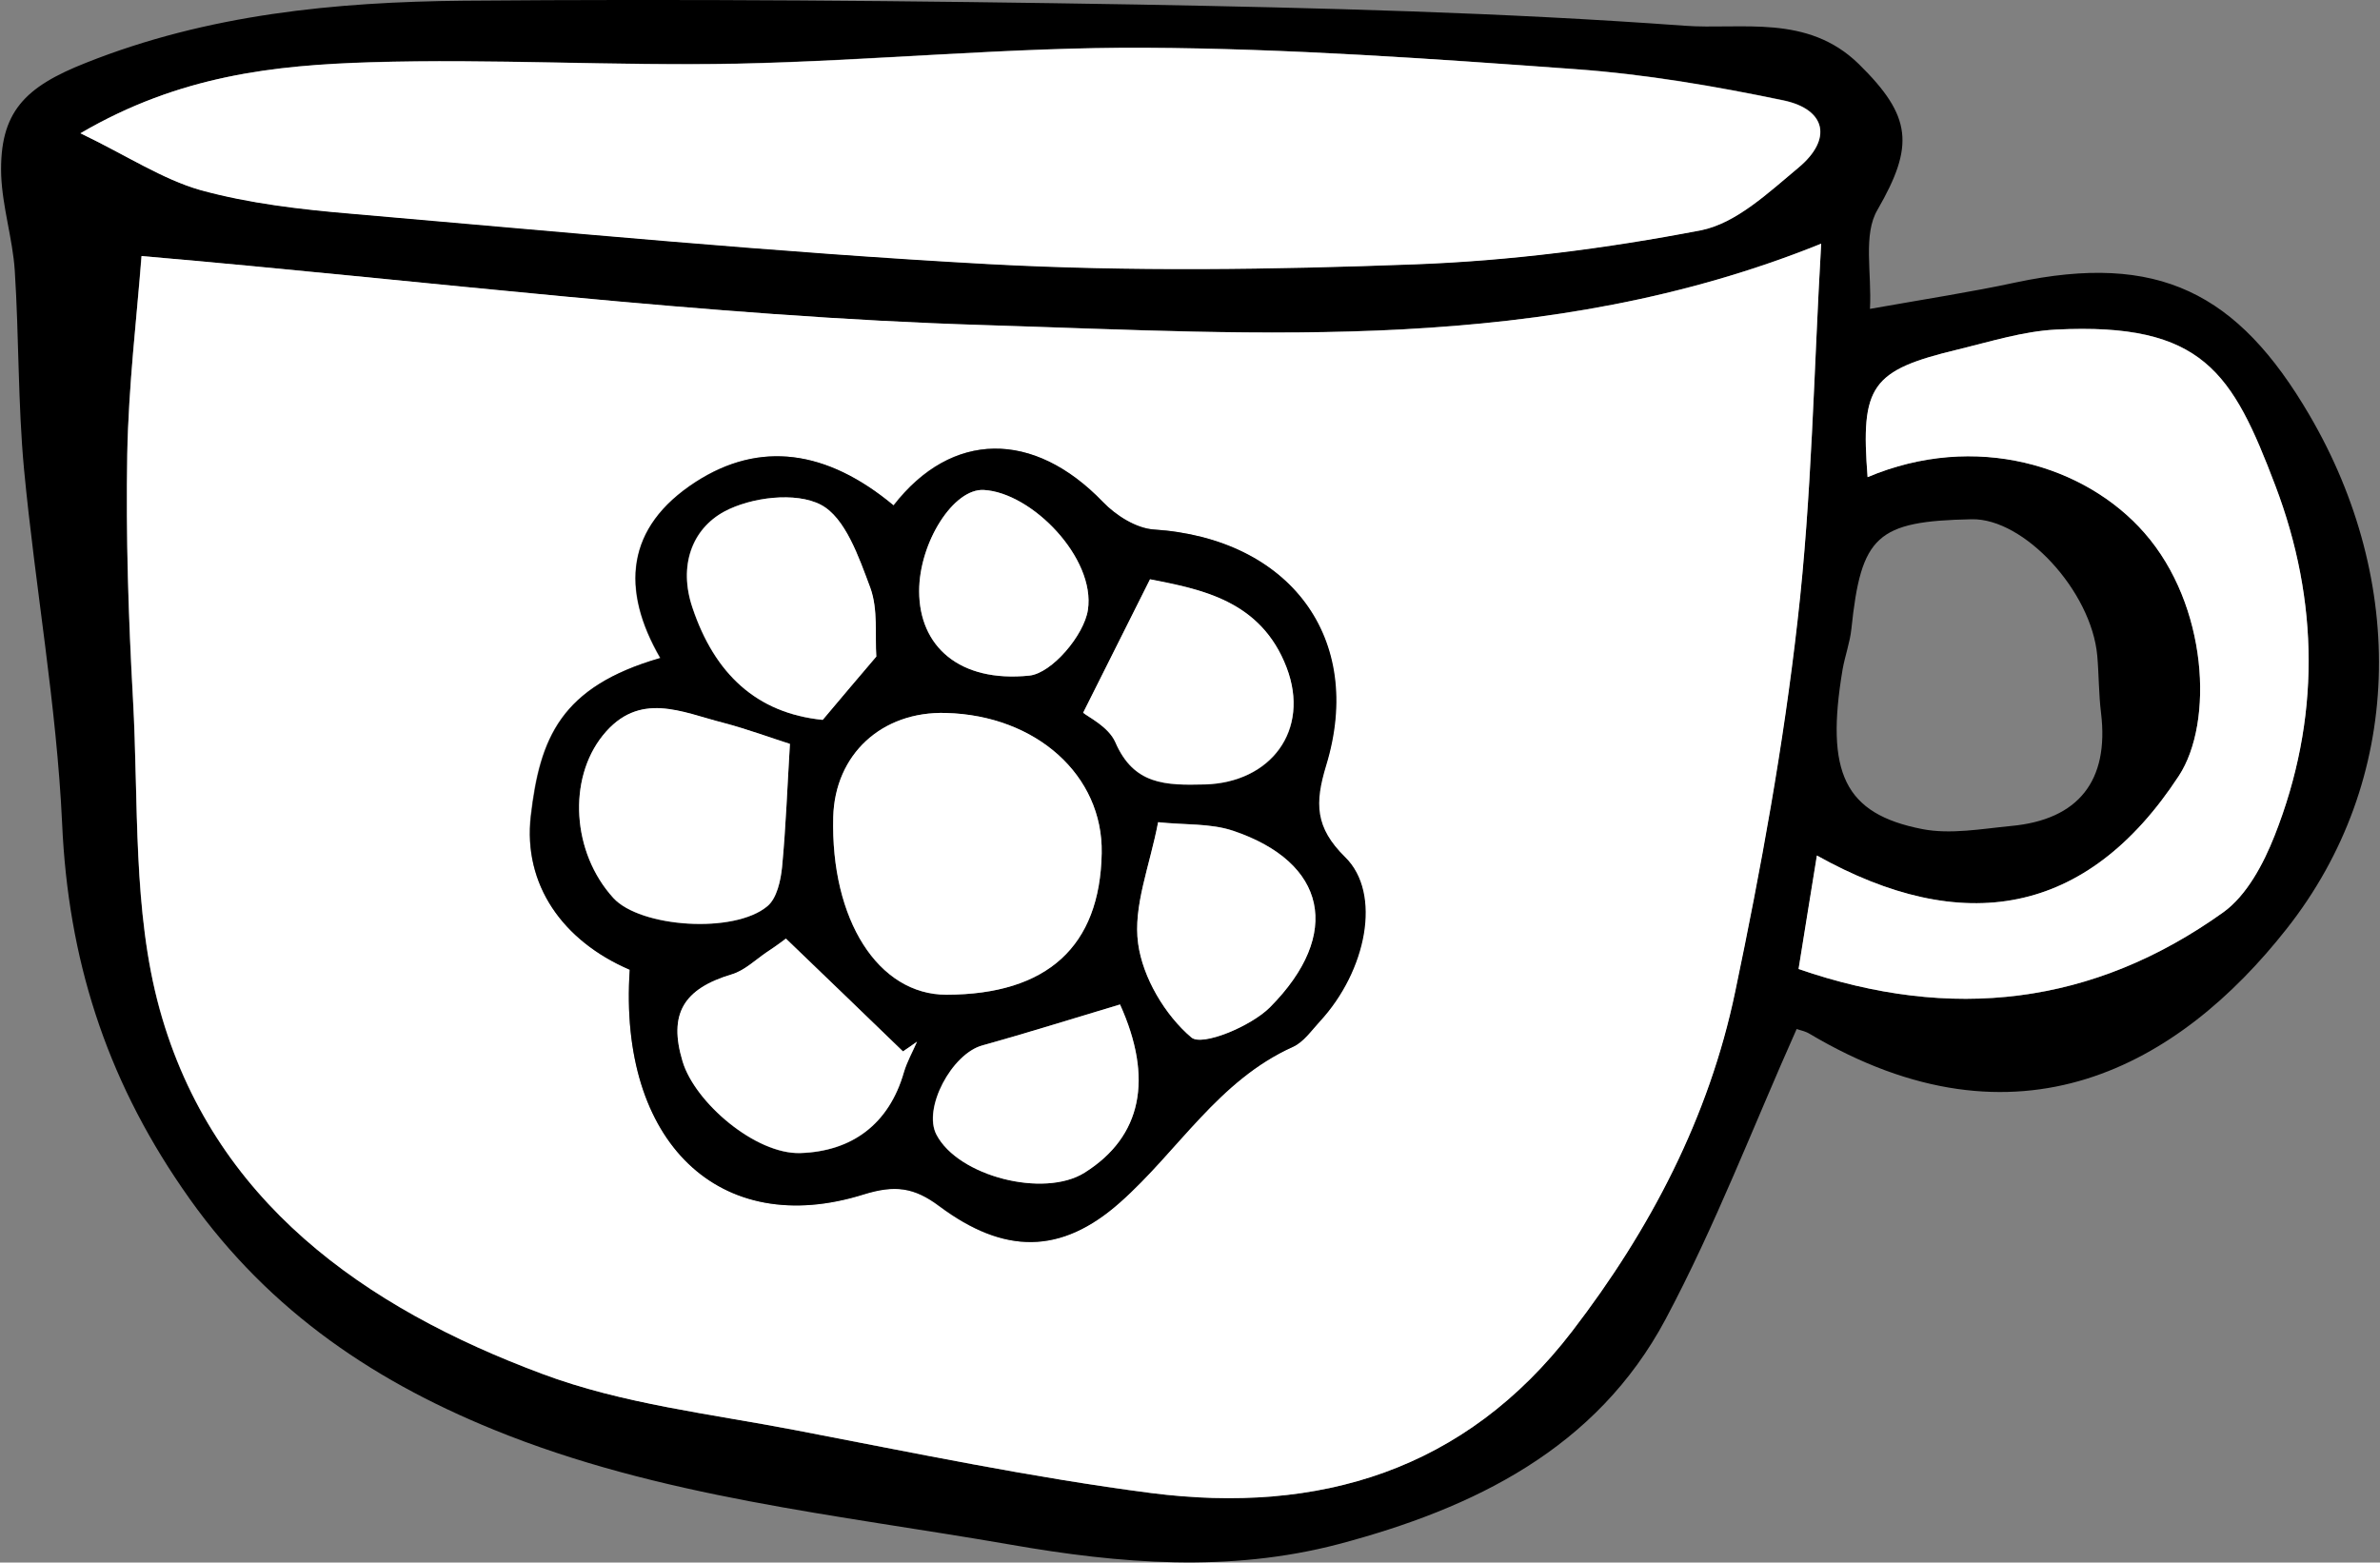 <?xml version="1.0" encoding="utf-8"?>
<!DOCTYPE svg PUBLIC "-//W3C//DTD SVG 1.1//EN" "http://www.w3.org/Graphics/SVG/1.1/DTD/svg11.dtd">
<svg artist="zl2017" version="1.1" id="zlIcon-pot-poo" xmlns="http://www.w3.org/2000/svg" xmlns:xlink="http://www.w3.org/1999/xlink" x="0px" y="0px"
	 width="1000px" height="656.6px" viewBox="0 0 1000 656.6" enable-background="new 0 0 1000 656.6" xml:space="preserve">
<rect x="0" y="0" width="1000" height="656.6" fill="#808080" stroke="none"/>
<path fill-rule="evenodd" clip-rule="evenodd" d="M785.7,129.8c23.7-4.2,42.6-7.1,61.2-11.1c59.8-12.7,93.3,4.1,123.5,55.8
	c40.8,69.8,39.9,153.1-9.7,215.9c-45,57.1-112.6,96.2-200.4,44c-1.8-1.1-4.1-1.5-5.4-2c-18.3,41-34.2,82.8-55.1,122
	c-29,54.3-80.4,79.4-137.5,94.5c-45.8,12-91.9,8.2-137.6,0.2c-73.1-12.7-147.5-19.9-217.2-48.3c-53.3-21.7-97.7-52.7-131-101.6
	C44.3,452.3,28.6,402.6,26.1,346c-2.3-49.7-11.3-99.1-16-148.8c-2.6-27.7-2.1-55.7-3.9-83.6C5.3,100.3,1,87,0.5,73.6
	c-0.8-26.6,10-37.1,35.6-47.2C87.3,6,140.9,0.8,194.8,0.3c94.3-0.8,188.5,0,282.8,1.6c76.7,1.4,153.5,3.3,230,8.9
	c24.1,1.8,51.7-5.1,73.4,16.1c22.4,22,23.4,34.3,7.9,61.2C782.7,98.5,786.5,114.5,785.7,129.8z M765.2,102.4
	c-116,46.8-235,37.7-351.9,34.2c-116.8-3.5-233.2-18.6-353.9-29c-1.9,25.5-5.4,54.4-6,83.4c-0.6,34.2,0.5,68.5,2.4,102.6
	c2.5,43.6-0.2,89,11.2,130.4c22.3,80.7,86.1,125.5,160.7,153.3c33.8,12.6,70.8,16.8,106.6,23.7c49.7,9.5,99.2,19.9,149.3,26.4
	c70.4,9,131.9-9.3,176.9-68c32.8-42.7,57.5-89.9,68.5-142.7c10.8-51.6,20.3-103.6,26.2-155.9C761.3,208.5,762.1,155.6,765.2,102.4z
	 M33.8,56c19.8,9.5,34.4,19.3,50.5,23.8c20.4,5.6,41.9,8.1,63.1,9.9c89.3,7.6,178.6,16.3,268.1,21.2c59.5,3.2,119.5,2.4,179.1,0.1
	c40.2-1.5,80.6-6.7,120.1-14.3c14.9-2.9,28.5-15.9,41-26.3c14.3-11.9,11.7-24.5-6.4-28.3c-28.8-6-58.1-11-87.3-13.1
	c-60.1-4.3-120.3-8.6-180.5-9c-57.3-0.3-114.6,5.5-172,6.7c-51.3,1-102.7-2.1-153.9-0.6C115.6,27.4,75.5,31.6,33.8,56z M784.7,200.5
	c45.3-19.2,91.5-5,116.3,23.4c26.7,30.4,29.2,79.7,14.5,102.1c-38.8,59.3-91.1,67.6-152.1,33.5c-2.7,17-5,31.4-7.7,47.7
	c64.4,22.2,123.8,15.3,178.4-23.8c9.9-7.1,16.9-20.4,21.6-32.2c19.2-48.8,18.8-98.5,0.3-147.2c-18-47.4-30.3-68.7-92.2-65.5
	c-13.8,0.7-27.4,5.1-40.9,8.3C786.1,155.6,781.7,162.1,784.7,200.5z M828.4,218.2c-39.9,0.8-46.4,6.9-50.5,46
	c-0.6,5.8-2.7,11.4-3.7,17.1c-7.3,43.4,0.7,60.7,33.5,67.1c11.9,2.3,24.8-0.1,37.2-1.3c28.5-2.6,41.3-19.1,37.9-47.4
	c-1-8-0.9-16.2-1.6-24.2C878.7,248.3,850.4,217.7,828.4,218.2z"/>
<path fill-rule="evenodd" clip-rule="evenodd" fill="#FFFFFF" d="M765.2,102.4c-3.1,53.1-3.9,106.1-9.9,158.4
	c-5.9,52.3-15.4,104.3-26.2,155.9c-11,52.8-35.7,100-68.5,142.7c-45,58.6-106.5,77-176.9,68c-50.1-6.5-99.7-16.9-149.3-26.4
	c-35.8-6.9-72.9-11-106.6-23.7C153.2,549.5,89.4,504.8,67.1,424c-11.4-41.3-8.8-86.7-11.2-130.4c-1.9-34.2-3-68.4-2.4-102.6
	c0.5-29,4-57.9,6-83.4c120.7,10.4,237.2,25.4,353.9,29C530.2,140.2,649.3,149.2,765.2,102.4z M264.6,407.5
	c-4.9,72.3,37.7,113.4,98.2,94.4c13-4.1,21.1-3.1,31.8,5c27.2,20.2,51,20.4,75.8-1.6c24.3-21.6,41.3-51.4,72.7-65.4
	c4.4-2,7.7-6.8,11.2-10.6c19.6-21.2,26.2-53.9,10.7-69.1c-12.7-12.5-12.9-22.7-8-38.5c16.4-53.6-15.4-95.5-72.4-99.2
	c-7.4-0.5-15.9-5.9-21.3-11.5c-29-30.3-63.6-30.1-88,1.4c-28.2-23.5-56.3-27.2-83.1-9.9c-29.4,19.1-31.5,45.2-14.9,74
	c-41.9,12.1-50.6,33.7-54.4,66.4C219.7,371.7,236.5,395.4,264.6,407.5z"/>
<path fill-rule="evenodd" clip-rule="evenodd" fill="#FFFFFF" d="M33.8,56c41.7-24.4,81.8-28.6,121.7-29.8
	c51.2-1.6,102.6,1.6,153.9,0.6c57.4-1.2,114.7-7,172-6.7c60.2,0.3,120.4,4.6,180.5,9c29.3,2.1,58.5,7.1,87.3,13.1
	c18.2,3.8,20.7,16.4,6.4,28.3c-12.5,10.4-26.2,23.4-41,26.3c-39.5,7.6-79.9,12.8-120.1,14.3c-59.6,2.2-119.6,3.1-179.1-0.1
	c-89.5-4.9-178.8-13.5-268.1-21.2c-21.2-1.8-42.7-4.3-63.1-9.9C68.2,75.3,53.5,65.5,33.8,56z"/>
<path fill-rule="evenodd" clip-rule="evenodd" fill="#FFFFFF" d="M784.7,200.5c-3-38.5,1.4-44.9,38.2-53.7
	c13.5-3.3,27.2-7.6,40.9-8.3c61.9-3.1,74.2,18.2,92.2,65.5c18.5,48.7,19,98.4-0.3,147.2c-4.7,11.9-11.7,25.1-21.6,32.2
	c-54.6,39-114.1,46-178.4,23.8c2.6-16.3,4.9-30.7,7.7-47.7c61,34.1,113.3,25.8,152.1-33.5c14.7-22.5,12.2-71.7-14.5-102.1
	C876.2,195.6,830,181.4,784.7,200.5z"/>
<path fill-rule="evenodd" clip-rule="evenodd" d="M264.6,407.5c-28.2-12.1-44.9-35.8-41.5-64.6c3.8-32.7,12.4-54.3,54.4-66.4
	c-16.7-28.8-14.6-55,14.9-74c26.8-17.3,54.9-13.6,83.1,9.9c24.4-31.5,58.9-31.7,88-1.4c5.4,5.6,13.9,11,21.3,11.5
	c57,3.7,88.8,45.6,72.4,99.2c-4.8,15.8-4.7,26,8,38.5c15.5,15.2,9,47.8-10.7,69.1c-3.5,3.8-6.8,8.6-11.2,10.6
	c-31.4,14.1-48.3,43.8-72.7,65.4c-24.8,22-48.7,21.8-75.8,1.6c-10.7-8-18.8-9-31.8-5C302.3,521,259.7,479.9,264.6,407.5z
	 M462.9,358.5c0.6-32.6-27.4-57.8-65.4-58.9c-27-0.8-46.7,17.4-47.4,43.7c-1.2,43.2,18.9,74.8,47.6,74.7
	C440.1,417.9,462.2,397.7,462.9,358.5z M331.9,312.6c-7.2-2.3-17.5-6.1-28-8.8c-17.4-4.4-35.3-13.6-50.6,5.3
	c-14.8,18.4-13,49.2,4.4,68.3c11.3,12.4,50.9,15.2,64.8,3.4c3.9-3.3,5.6-10.7,6.1-16.4C330.2,347.5,330.8,330.6,331.9,312.6z
	 M330.2,394.4c-0.1,0-4.1,3.1-8.2,5.9c-4.7,3.2-9.2,7.6-14.5,9.2c-20.4,6.1-26.7,16.7-20.7,36.6c5.2,17.3,30.7,39.1,49.5,38.5
	c21.5-0.7,37.2-12,43.5-34c1.3-4.4,3.7-8.5,5.5-12.8c-2,1.4-3.9,2.7-5.9,4.1C363.5,426.4,347.6,411.1,330.2,394.4z M368.2,275.9
	c-0.6-8.8,0.8-19.8-2.6-28.9c-4.8-12.8-10.4-29.6-20.8-34.9c-10.5-5.5-29.3-3.2-40.6,2.9c-13.5,7.3-19.3,22.7-13.3,40.4
	c9.3,27.7,26.9,44.3,54.7,47.1C353.4,293.3,360.6,284.8,368.2,275.9z M455.1,299.5c2,1.7,10.6,5.8,13.5,12.4
	c7.7,18,21.1,18.2,37.5,17.8c27.9-0.7,44.6-22.8,34.5-49.1c-10.8-28.3-36-32.9-57.4-37.1C473.2,263.4,464.4,280.9,455.1,299.5z
	 M486.6,345.5c-3.5,18.4-10.5,35.3-8.4,50.9c2,14.3,11.4,30.2,22.4,39.5c4.5,3.8,25-4.6,33-12.7c30.6-30.8,23.7-61-15.6-74.2
	C508.5,345.9,497.7,346.7,486.6,345.5z M470.6,422.1c-20.8,6.2-39.2,12.1-57.9,17.2c-12.8,3.5-25.1,26.4-19.3,37.5
	c9.2,17.5,45.1,26.7,62.2,16C480,477.5,484.6,453,470.6,422.1z M386.2,248.4c0,23.1,16.8,38.5,46.3,35.5c9.4-1,23-17,24.6-27.6
	c3.3-21.8-23.5-49.3-43.7-50.4C400.7,205.1,386.2,227.9,386.2,248.4z"/>
<path fill-rule="evenodd" clip-rule="evenodd" fill="#FFFFFF" d="M462.9,358.5c-0.7,39.2-22.9,59.4-65.2,59.5
	c-28.7,0-48.7-31.5-47.6-74.7c0.7-26.3,20.4-44.5,47.4-43.7C435.5,300.6,463.5,325.9,462.9,358.5z"/>
<path fill-rule="evenodd" clip-rule="evenodd" fill="#FFFFFF" d="M331.9,312.6c-1.1,18-1.7,34.9-3.3,51.7
	c-0.6,5.7-2.2,13.1-6.1,16.4c-13.9,11.8-53.5,9-64.8-3.4c-17.4-19.1-19.2-49.9-4.4-68.3c15.2-18.9,33.2-9.7,50.6-5.3
	C314.4,306.5,324.6,310.3,331.9,312.6z"/>
<path fill-rule="evenodd" clip-rule="evenodd" fill="#FFFFFF" d="M330.2,394.4c17.3,16.7,33.3,32,49.2,47.4c2-1.3,3.9-2.7,5.9-4.1
	c-1.9,4.3-4.2,8.4-5.5,12.8c-6.3,22-22,33.3-43.5,34c-18.8,0.6-44.3-21.2-49.5-38.5c-6-19.9,0.3-30.5,20.7-36.6
	c5.3-1.6,9.7-5.9,14.5-9.2C326.2,397.5,330.2,394.5,330.2,394.4z"/>
<path fill-rule="evenodd" clip-rule="evenodd" fill="#FFFFFF" d="M368.2,275.9c-7.6,8.9-14.8,17.4-22.5,26.6
	c-27.8-2.8-45.4-19.4-54.7-47.1c-6-17.7-0.1-33.1,13.3-40.4c11.3-6.1,30.1-8.4,40.6-2.9c10.3,5.4,16,22.1,20.8,34.9
	C369,256.1,367.6,267.1,368.2,275.9z"/>
<path fill-rule="evenodd" clip-rule="evenodd" fill="#FFFFFF" d="M455.1,299.5c9.4-18.7,18.1-36.1,28.1-56.1
	c21.3,4.2,46.6,8.8,57.4,37.1c10,26.3-6.7,48.4-34.5,49.1c-16.4,0.4-29.7,0.2-37.5-17.8C465.7,305.3,457,301.2,455.1,299.5z"/>
<path fill-rule="evenodd" clip-rule="evenodd" fill="#FFFFFF" d="M486.6,345.5c11.1,1.2,21.9,0.4,31.4,3.6
	c39.4,13.2,46.2,43.4,15.6,74.2c-8,8-28.5,16.5-33,12.7c-11.1-9.4-20.5-25.2-22.4-39.5C476,380.8,483.1,363.9,486.6,345.5z"/>
<path fill-rule="evenodd" clip-rule="evenodd" fill="#FFFFFF" d="M470.6,422.1c14,31,9.3,55.5-14.9,70.7
	c-17.1,10.7-53.1,1.5-62.2-16c-5.8-11,6.4-34,19.3-37.5C431.4,434.1,449.9,428.3,470.6,422.1z"/>
<path fill-rule="evenodd" clip-rule="evenodd" fill="#FFFFFF" d="M386.2,248.4c0-20.5,14.5-43.3,27.2-42.5
	c20.1,1.1,47,28.6,43.7,50.4c-1.6,10.6-15.1,26.6-24.6,27.6C403,286.9,386.2,271.5,386.2,248.4z"/>
</svg>
